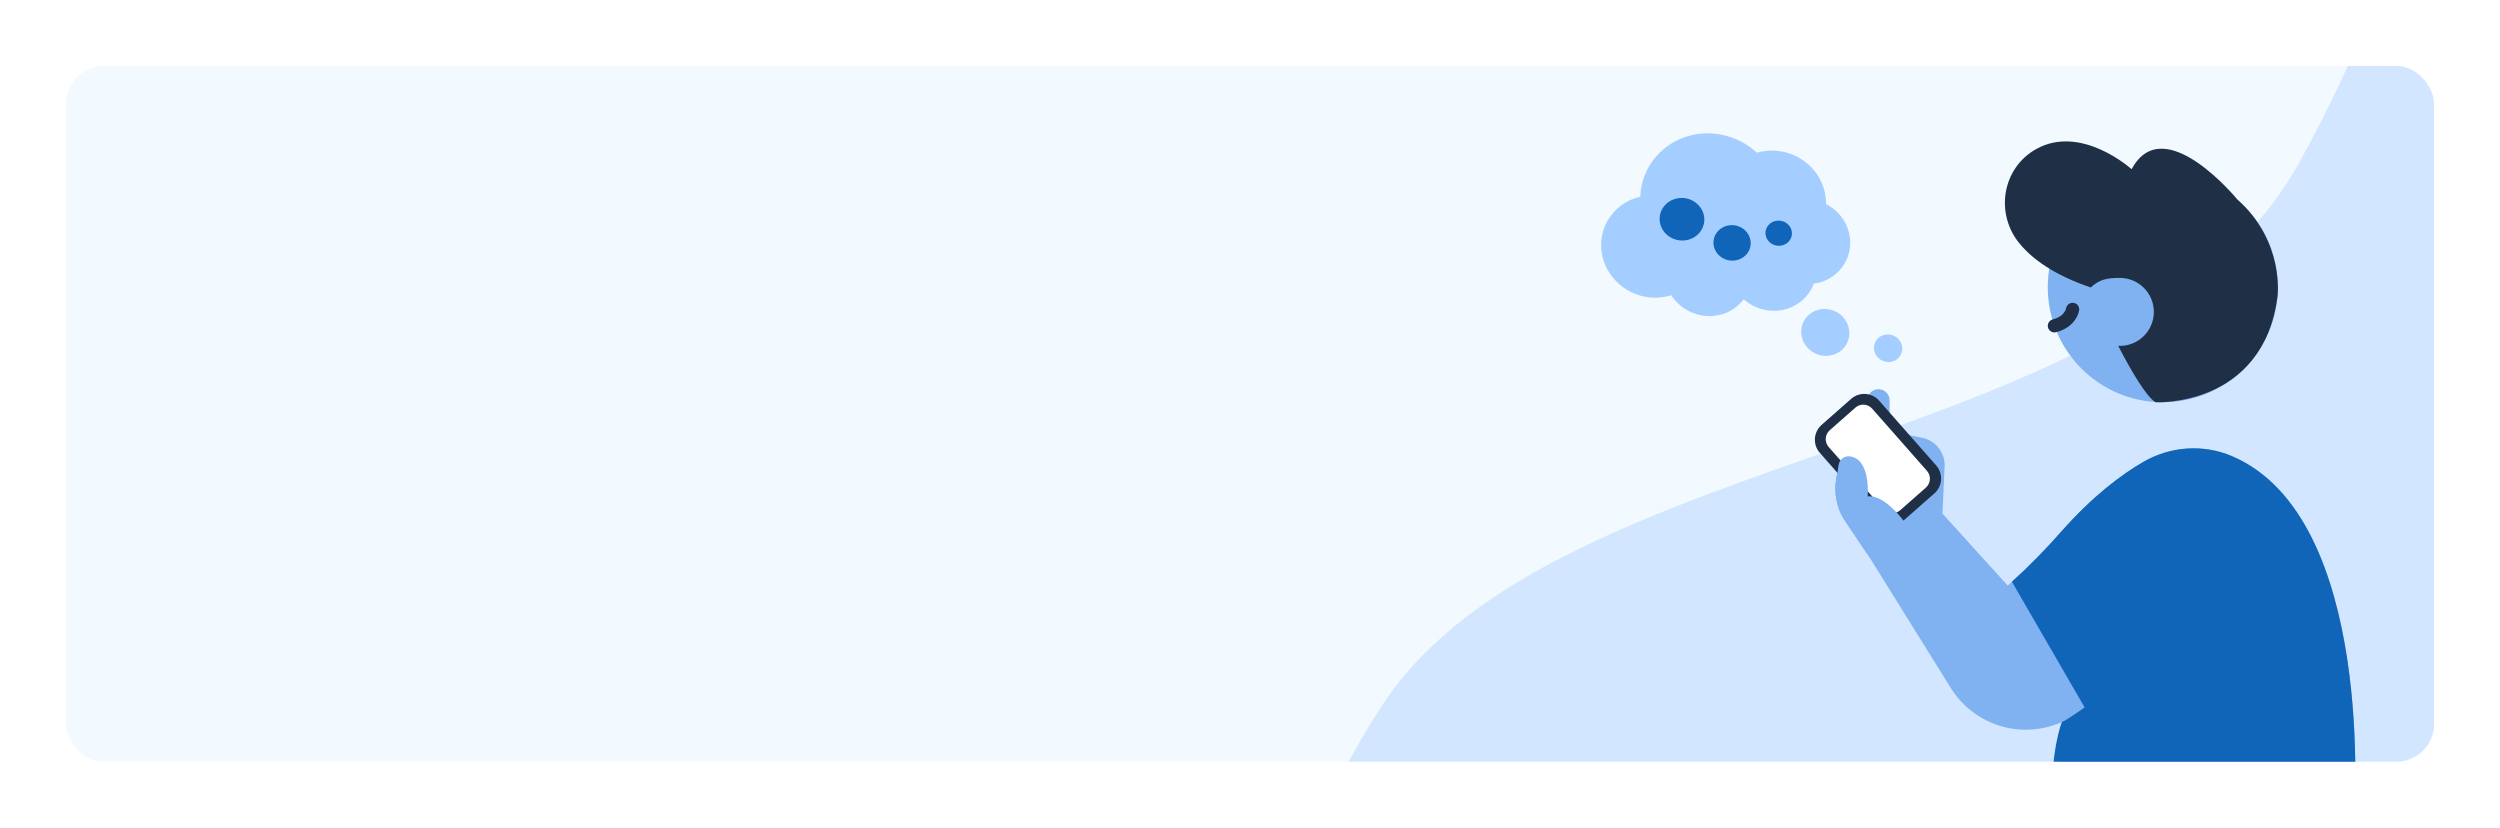<svg width="1326" height="439" viewBox="0 0 1326 439" fill="none" xmlns="http://www.w3.org/2000/svg">
<g filter="url(#filter0_d_174_466)">
<g clip-path="url(#clip0_174_466)">
<rect x="35" y="27" width="1256" height="369" rx="20" fill="#F2F9FF"/>
<g clip-path="url(#clip1_174_466)">
<path d="M669.72 600.682C669.72 600.682 659.969 475.711 733.956 364.825C826.438 226.218 1134.01 233.541 1219.6 78.063C1273.3 -19.472 1293.83 -104.971 1291.84 -156.075L1285.31 -189.991C1289.05 -181.603 1291.3 -170.142 1291.84 -156.075L1410.12 458.102L669.72 600.682Z" fill="#D2E7FF"/>
<path d="M1093.64 374.975C1093.64 374.975 1091.62 408.664 1094.32 423.607L1248.58 424.632C1248.58 424.632 1260.54 266.648 1183.84 233.932C1168.54 227.401 1151.01 228.692 1136.63 237.07C1125.27 243.687 1110.07 254.953 1093.36 273.873C1085.1 283.229 1076.37 292.168 1067.12 300.546L1064.88 302.566L1030.27 264.419L1031.43 239.524C1031.78 232.114 1026.64 225.572 1019.36 224.147L1002.26 220.801V204.37C1002.26 201.099 999.611 198.442 996.334 198.442C993.063 198.442 990.406 201.094 990.406 204.37V208.678L975.862 234.54L973.923 245.927C972.574 253.836 974.322 261.953 978.798 268.611L991.76 287.878L1034.7 356.918C1042.29 369.111 1055.04 377.158 1069.31 378.756C1082.53 380.232 1095.75 376.029 1105.69 367.189L1136.41 339.862" fill="#80B1F0"/>
<path d="M1105.69 367.2C1105.69 367.2 1096.41 373.847 1093.64 374.982C1093.64 374.982 1087.36 389.235 1088.12 424.644H1248.58C1248.58 424.644 1260.54 266.66 1183.84 233.944C1168.54 227.413 1151.01 228.704 1136.63 237.081C1125.27 243.699 1110.07 254.965 1093.36 273.885C1089.28 278.505 1085.09 283.021 1080.78 287.415C1076.36 291.925 1071.81 296.314 1067.12 300.558L1105.69 367.206L1108.66 364.566L1136.41 339.886" fill="#1065B9"/>
<path d="M966.503 217.742L982.181 203.93C986.325 200.279 992.643 200.679 996.293 204.822L1026.57 239.189C1030.22 243.332 1029.82 249.65 1025.68 253.3L1010 267.113C1005.86 270.763 999.538 270.363 995.887 266.22L965.611 231.854C961.96 227.71 962.36 221.392 966.503 217.742Z" fill="#1E2F46" stroke="#1E2F46" stroke-miterlimit="10"/>
<path d="M970.491 220.2L984.119 208.194C986.727 205.896 990.703 206.148 993.001 208.756L1022.06 241.741C1024.36 244.349 1024.11 248.325 1021.5 250.623L1007.87 262.629C1005.26 264.926 1001.29 264.675 998.989 262.067L969.929 229.082C967.632 226.474 967.883 222.497 970.491 220.2Z" fill="white"/>
<path d="M1009 267.36C1009 267.36 999.009 254.039 990.614 255.341C990.614 255.341 992.432 235.541 981.177 234.053C978.323 233.677 975.683 235.645 975.22 238.488L973.587 248.527C973.333 250.854 973.472 253.228 973.807 255.735C975.046 262.943 976.604 264.674 977.773 266.996L990.105 285.429L999.275 279.2L1011.42 270.736L1009 267.354V267.36Z" fill="#80B1F0"/>
<path d="M1147.16 205.361C1113.45 205.361 1086.13 178.041 1086.13 144.339C1086.13 110.638 1113.45 83.318 1147.16 83.318C1180.86 83.318 1208.18 110.638 1208.18 144.339C1208.18 178.041 1180.86 205.361 1147.16 205.361Z" fill="#80B1F0"/>
<path d="M1079.87 71.125C1103.9 57.572 1130.61 81.755 1130.61 81.755C1147.63 49.971 1186.79 97.936 1186.79 97.936C1211.92 120.377 1207.97 149.353 1207.97 149.353C1200.24 208.192 1143.31 205.361 1143.31 205.361C1138.35 202.315 1130.48 188.913 1123.5 175.441C1123.79 175.452 1124.09 175.464 1124.38 175.464C1134.33 175.464 1142.4 167.393 1142.4 157.435C1142.4 147.477 1134.33 139.407 1124.38 139.407C1118.34 139.407 1113.76 139.876 1108.91 144.496C1108.76 144.415 1108.57 144.334 1108.57 144.334C1089.4 137.809 1077.94 129.385 1071.15 121.141C1058.06 105.249 1061.94 81.234 1079.87 71.12V71.125Z" fill="#1E2F46"/>
<path d="M1099.31 156.098C1099.31 156.098 1098.38 162.628 1089.65 164.805" stroke="#1E2F46" stroke-width="7" stroke-miterlimit="10" stroke-linecap="round"/>
<path d="M971.171 180.48C978.022 179.041 982.214 172.432 980.534 165.719C978.855 159.005 971.94 154.729 965.089 156.167C958.238 157.606 954.046 164.215 955.726 170.929C957.405 177.642 964.32 181.919 971.171 180.48Z" fill="#A4CEFF"/>
<path d="M1003.25 183.87C1007.28 183.022 1009.75 179.128 1008.76 175.172C1007.77 171.216 1003.7 168.696 999.663 169.544C995.626 170.392 993.156 174.286 994.145 178.242C995.135 182.198 999.21 184.718 1003.25 183.87Z" fill="#A4CEFF"/>
<path d="M980.706 115.386C983.744 127.534 976.157 139.538 963.765 142.142C963.189 142.263 962.636 142.348 962.053 142.439C959.447 149.489 953.361 154.738 945.725 156.342C938.272 157.909 930.488 155.73 924.866 150.722C921.668 155.02 916.992 158.003 911.538 159.149C901.782 161.199 891.693 156.817 886.45 148.602C885.563 148.882 884.662 149.103 883.753 149.294C868.815 152.433 853.687 143.075 850.033 128.463C846.409 113.968 855.369 99.675 869.997 96.32C870.556 80.447 881.994 66.883 898.083 63.503C910.051 60.988 922.823 64.619 931.871 73.003C932.614 72.784 933.334 72.602 934.031 72.455C948.938 69.323 964.066 78.68 967.72 93.293C968.284 95.551 968.545 97.871 968.527 100.22C974.596 103.321 979.072 108.852 980.706 115.386Z" fill="#A4CEFF"/>
<path d="M893.146 119.546C899.671 119.096 904.501 113.689 903.934 107.469C903.368 101.249 897.618 96.571 891.093 97.021C884.568 97.471 879.738 102.878 880.305 109.098C880.871 115.318 886.62 119.995 893.146 119.546Z" fill="#1065B9"/>
<path d="M919.553 130.213C924.991 129.838 929.016 125.333 928.544 120.149C928.071 114.966 923.28 111.068 917.843 111.442C912.405 111.817 908.38 116.323 908.852 121.506C909.325 126.69 914.116 130.588 919.553 130.213Z" fill="#1065B9"/>
<path d="M944.037 122.357C947.904 122.091 950.766 118.886 950.43 115.201C950.094 111.515 946.688 108.743 942.821 109.009C938.954 109.276 936.092 112.48 936.427 116.166C936.763 119.851 940.17 122.623 944.037 122.357Z" fill="#1065B9"/>
</g>
</g>
</g>
<defs>
<filter id="filter0_d_174_466" x="0" y="0" width="1326" height="439" filterUnits="userSpaceOnUse" color-interpolation-filters="sRGB">
<feFlood flood-opacity="0" result="BackgroundImageFix"/>
<feColorMatrix in="SourceAlpha" type="matrix" values="0 0 0 0 0 0 0 0 0 0 0 0 0 0 0 0 0 0 127 0" result="hardAlpha"/>
<feOffset dy="8"/>
<feGaussianBlur stdDeviation="17.5"/>
<feColorMatrix type="matrix" values="0 0 0 0 0.098 0 0 0 0 0.184 0 0 0 0 0.282 0 0 0 0.12 0"/>
<feBlend mode="normal" in2="BackgroundImageFix" result="effect1_dropShadow_174_466"/>
<feBlend mode="normal" in="SourceGraphic" in2="effect1_dropShadow_174_466" result="shape"/>
</filter>
<clipPath id="clip0_174_466">
<rect x="35" y="27" width="1256" height="369" rx="20" fill="white"/>
</clipPath>
<clipPath id="clip1_174_466">
<rect width="590" height="369" fill="white" transform="translate(710 27)"/>
</clipPath>
</defs>
</svg>
